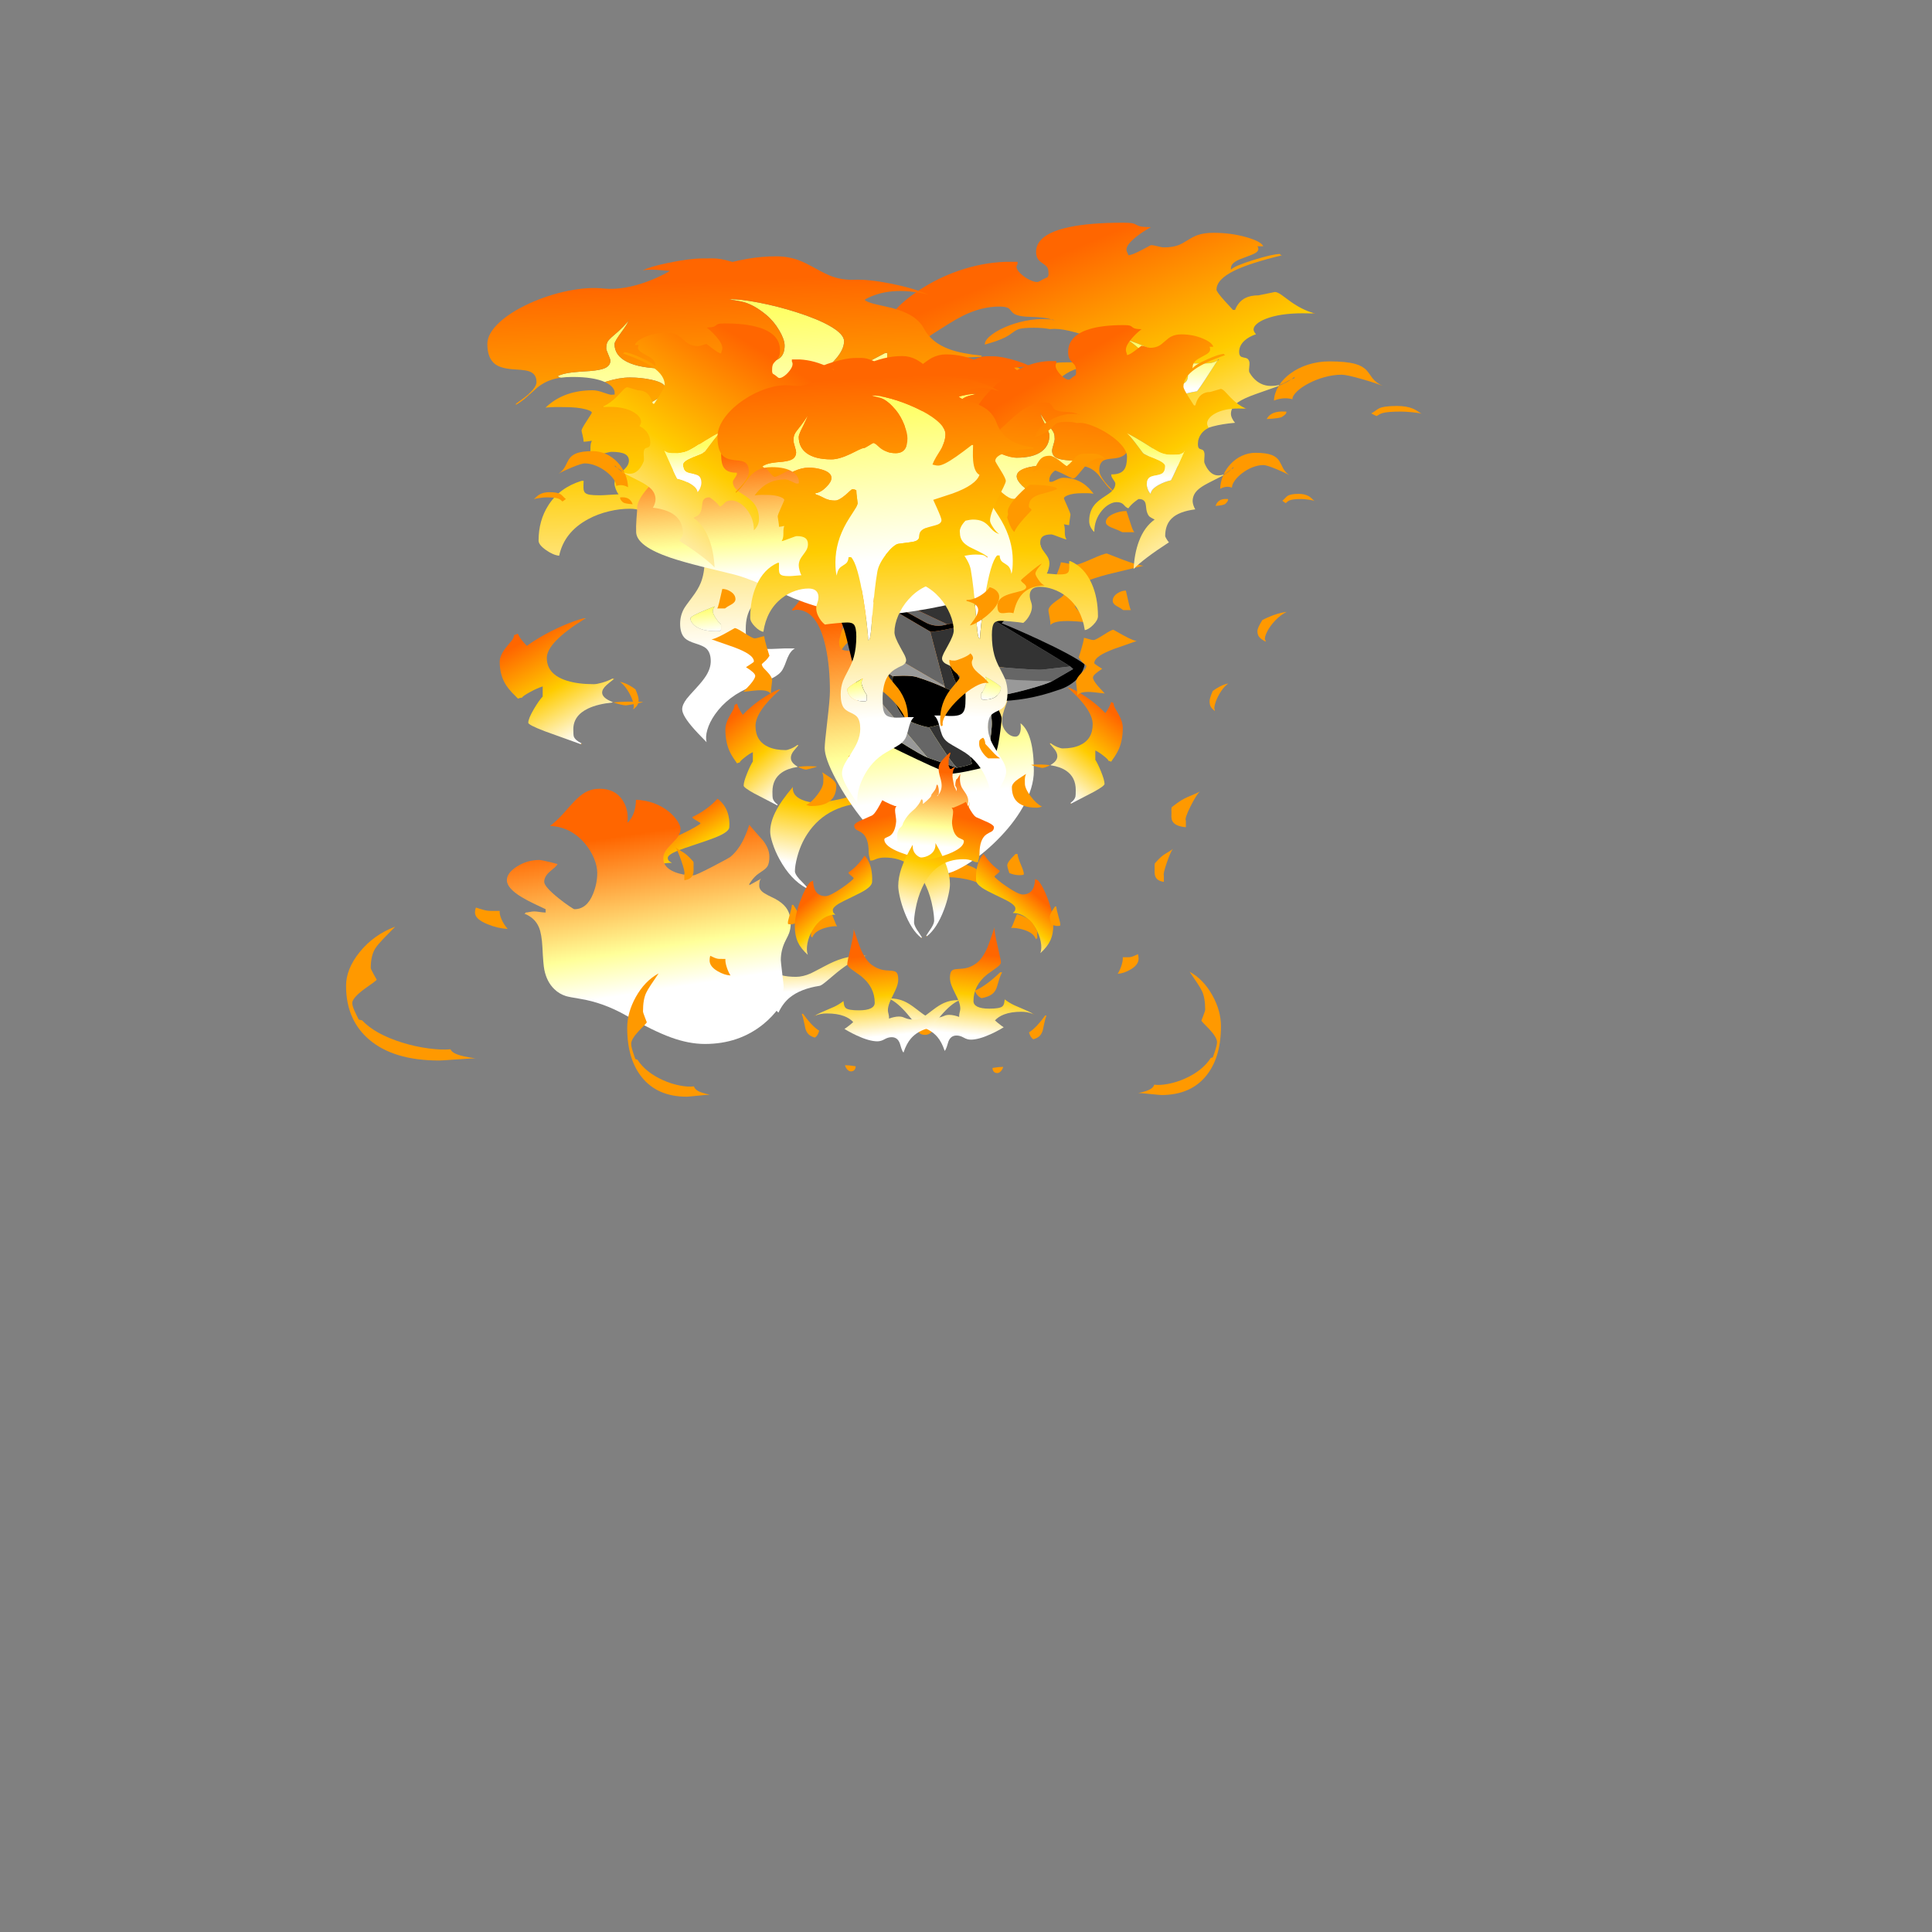 
<svg xmlns="http://www.w3.org/2000/svg" version="1.1" xmlns:xlink="http://www.w3.org/1999/xlink" preserveAspectRatio="none" x="0px" y="0px" width="1000px" height="1000px" viewBox="0 0 1000 1000">
<rect x="0" y="0" width="1000" height="1000" fill="#808080" stroke="none"/>
<defs>
<linearGradient id="Gradient_1" gradientUnits="userSpaceOnUse" x1="-1580.638" y1="140.287" x2="-1155.962" y2="467.212" spreadMethod="pad">
<stop  offset="0%" stop-color="#FF6600"/>

<stop  offset="50.196%" stop-color="#FFCC00"/>

<stop  offset="100%" stop-color="#FFFFFF"/>
</linearGradient>

<linearGradient id="Gradient_2" gradientUnits="userSpaceOnUse" x1="-1395.1" y1="303.5" x2="-1325.6" y2="303.5" spreadMethod="pad">
<stop  offset="0%" stop-color="#FFFF66"/>

<stop  offset="100%" stop-color="#FFFFFF"/>
</linearGradient>

<linearGradient id="Gradient_3" gradientUnits="userSpaceOnUse" x1="-1605.825" y1="293.5" x2="-589.175" y2="306.8" spreadMethod="pad">
<stop  offset="0%" stop-color="#FF6600"/>

<stop  offset="50.196%" stop-color="#FFCC00"/>

<stop  offset="100%" stop-color="#FFFFFF"/>
</linearGradient>

<linearGradient id="Gradient_4" gradientUnits="userSpaceOnUse" x1="-1485.737" y1="272.35" x2="-1143.263" y2="310.15" spreadMethod="pad">
<stop  offset="0%" stop-color="#FFFF66"/>

<stop  offset="100%" stop-color="#FFFFFF"/>
</linearGradient>

<linearGradient id="Gradient_5" gradientUnits="userSpaceOnUse" x1="-1556.338" y1="286.25" x2="-784.162" y2="337.05" spreadMethod="pad">
<stop  offset="0%" stop-color="#FF6600"/>

<stop  offset="50.196%" stop-color="#FFCC00"/>

<stop  offset="100%" stop-color="#FFFFFF"/>
</linearGradient>

<linearGradient id="Gradient_6" gradientUnits="userSpaceOnUse" x1="-870.15" y1="257.65" x2="-819.35" y2="267.75" spreadMethod="pad">
<stop  offset="0%" stop-color="#FFFF66"/>

<stop  offset="100%" stop-color="#FFFFFF"/>
</linearGradient>

<linearGradient id="Gradient_7" gradientUnits="userSpaceOnUse" x1="-786.137" y1="42.1" x2="-654.962" y2="178.5" spreadMethod="pad">
<stop  offset="0%" stop-color="#FF6600"/>

<stop  offset="50.196%" stop-color="#FFCC00"/>

<stop  offset="100%" stop-color="#FFFFFF"/>
</linearGradient>

<linearGradient id="Gradient_8" gradientUnits="userSpaceOnUse" x1="-496.625" y1="354.938" x2="-385.375" y2="473.763" spreadMethod="pad">
<stop  offset="0%" stop-color="#FF6600"/>

<stop  offset="50.196%" stop-color="#FFCC00"/>

<stop  offset="100%" stop-color="#FFFFFF"/>
</linearGradient>

<linearGradient id="Gradient_9" gradientUnits="userSpaceOnUse" x1="-557.7" y1="447.438" x2="-331.1" y2="375.763" spreadMethod="pad">
<stop  offset="0%" stop-color="#FF6600"/>

<stop  offset="50.196%" stop-color="#FFCC00"/>

<stop  offset="100%" stop-color="#FFFFFF"/>
</linearGradient>

<linearGradient id="Gradient_10" gradientUnits="userSpaceOnUse" x1="-387.637" y1="193.712" x2="-312.963" y2="273.488" spreadMethod="pad">
<stop  offset="0%" stop-color="#FF6600"/>

<stop  offset="50.196%" stop-color="#FFCC00"/>

<stop  offset="100%" stop-color="#FFFFFF"/>
</linearGradient>

<linearGradient id="Gradient_11" gradientUnits="userSpaceOnUse" x1="-244.3" y1="302.587" x2="-61.5" y2="325.212" spreadMethod="pad">
<stop  offset="0%" stop-color="#FF6600"/>

<stop  offset="50.196%" stop-color="#FFCC00"/>

<stop  offset="100%" stop-color="#FFFFFF"/>
</linearGradient>

<linearGradient id="Gradient_12" gradientUnits="userSpaceOnUse" x1="94.2" y1="362.975" x2="149" y2="7.325" spreadMethod="pad">
<stop  offset="18.824%" stop-color="#FFFFFF"/>

<stop  offset="38.039%" stop-color="#FFFF99"/>

<stop  offset="90.196%" stop-color="#FF6600"/>
</linearGradient>

<linearGradient id="Gradient_13" gradientUnits="userSpaceOnUse" x1="106.888" y1="335.55" x2="131.912" y2="88.35" spreadMethod="pad">
<stop  offset="18.824%" stop-color="#FFFFFF"/>

<stop  offset="38.039%" stop-color="#FFFF99"/>

<stop  offset="90.196%" stop-color="#FF6600"/>
</linearGradient>

<linearGradient id="Gradient_14" gradientUnits="userSpaceOnUse" x1="99.5" y1="334.788" x2="125.7" y2="143.612" spreadMethod="pad">
<stop  offset="18.824%" stop-color="#FFFFFF"/>

<stop  offset="38.039%" stop-color="#FFFF99"/>

<stop  offset="90.196%" stop-color="#FF6600"/>
</linearGradient>

<linearGradient id="Gradient_15" gradientUnits="userSpaceOnUse" x1="102.288" y1="354.525" x2="129.013" y2="89.375" spreadMethod="pad">
<stop  offset="18.824%" stop-color="#FFFFFF"/>

<stop  offset="38.039%" stop-color="#FFFF99"/>

<stop  offset="90.196%" stop-color="#FF6600"/>
</linearGradient>

<linearGradient id="Gradient_16" gradientUnits="userSpaceOnUse" x1="111.425" y1="337.913" x2="134.675" y2="27.087" spreadMethod="pad">
<stop  offset="18.824%" stop-color="#FFFFFF"/>

<stop  offset="38.039%" stop-color="#FFFF99"/>

<stop  offset="90.196%" stop-color="#FF6600"/>
</linearGradient>

<linearGradient id="Gradient_17" gradientUnits="userSpaceOnUse" x1="109.15" y1="360.113" x2="152.75" y2="40.387" spreadMethod="pad">
<stop  offset="18.824%" stop-color="#FFFFFF"/>

<stop  offset="38.039%" stop-color="#FFFF99"/>

<stop  offset="90.196%" stop-color="#FF6600"/>
</linearGradient>

<linearGradient id="Gradient_18" gradientUnits="userSpaceOnUse" x1="101.775" y1="336.263" x2="155.125" y2="74.338" spreadMethod="pad">
<stop  offset="18.824%" stop-color="#FFFFFF"/>

<stop  offset="38.039%" stop-color="#FFFF99"/>

<stop  offset="90.196%" stop-color="#FF6600"/>
</linearGradient>

<g id="Blaze_Blaze_fire_stream_5_Layer0_0_FILL">
<path fill="#FF9900" stroke="none" d="
M -1340.2 84.95
Q -1344.777 86.755 -1350.05 88.8 -1360.5 93 -1365.3 95.85 -1371.15 99.35 -1373.65 103.5 -1376.2 107.8 -1376.2 114.55 -1376.2 120.5 -1365.35 131.8 -1365.25 131.9 -1357.35 139.75 -1353.4 143.7 -1352.7 145.1 -1358.3 150.7 -1364.9 155.2 -1368.4 157.6 -1373.75 161.2 -1377.55 164.2 -1379.1 168.15 -1380.9 172.75 -1380.9 181.2 -1380.9 183.4 -1381.05 188.9 -1381.05 194.05 -1380.3 197.75 -1378.2 208.4 -1369.15 212.95 -1376.15 195.25 -1351.25 177.1 -1350.95 176.85 -1333.15 165.15 -1324.5 159.5 -1324.5 156.85 -1324.5 154.75 -1328.15 148.95 -1330.35 145.45 -1336.25 136.4 -1348 117.4 -1348 104.25 -1348 96.821 -1340.2 84.95
M -795.75 409.45
Q -801.2 403.8 -806.35 401.8 -810.8 400.05 -818.05 400.05 -824.537 400.05 -841.25 405.7 -852.689 418.145 -856.6 428.05 -857.194 429.535 -858.3 433.55 -857.033 432.101 -855.45 430.65 -847.8 423.6 -834.5 417.6 -822.75 412.3 -811.7 409.85 -800.8 407.45 -798.1 409.45
L -795.75 409.45
M -1274 529.95
Q -1276.182 532.249 -1279.4 534.6 -1283.35 537.55 -1284.6 539 -1289.55 544.45 -1289.55 559.3 -1289.55 570.2 -1283.95 577.55 -1281.5 580.85 -1273.1 587.5 -1274.75 585.85 -1276.35 577.05 -1277.8 569 -1277.8 564 -1277.8 548.7 -1274.65 542.75 -1273.55 540.7 -1271.6 538.95 -1268.45 536.15 -1268.4 536.05 -1270.186 533.739 -1274 529.95
M -1262.15 410.65
Q -1273.118 413.787 -1276.45 421.1 -1277.85 424.15 -1277.95 428 -1278 430.1 -1277.8 432.95 -1273.15 433.95 -1266.55 427.95 -1263.517 425.134 -1262.15 410.65
M -1034.95 233.35
Q -1040 227.05 -1046 227.05 -1056.3 227.05 -1063.35 235.5 -1069.5 242.8 -1069.5 250.55 -1044.75 255.05 -1037.75 256.3 -1027.3 258.25 -1025.15 259.65
L -1025.15 245.85
Q -1029.25 241.75 -1034.95 233.35
M -1235.95 38.5
Q -1243.337 40.366 -1243.6 40.3 -1245.45 39.65 -1249.6 39.65 -1262.05 39.65 -1287.15 58.5 -1296.25 65.35 -1303.6 72.1 -1310.4 78.4 -1310.4 79.6 -1310.4 92.4 -1309 104.05 -1307.25 118.95 -1303.65 126.3 -1303.05 126.3 -1302.45 126.6 -1301.3 127.2 -1301.3 128.65 -1297.45 123.4 -1293.95 113.15 -1288.55 97.6 -1288.05 96.35 -1284.2 87.25 -1278.8 82.8 -1272.05 77.25 -1261.35 77.25 -1258.4 77.25 -1256.8 79.6 -1255.15 81.95 -1252.25 81.95 -1243.7 75.5 -1233.6 68.45 -1213.35 54.3 -1202.9 51.4 -1208.2 46.05 -1227.25 40.8 -1231.348 39.662 -1235.95 38.5
M -1018.7 26.75
Q -1020.9 21.15 -1034.55 21.15 -1046.4 21.15 -1053.75 29.2 -1059.15 35 -1063.2 46.85 -1065.4 53.3 -1069.1 64.5 -1072.55 72.55 -1077.75 72.55 -1081.35 72.55 -1086.05 67.85 -1090.75 63.15 -1093 63.15 -1094.3 63.15 -1112.1 80.05 -1127.323 94.499 -1131.4 100.7 -1124.602 96.225 -1120.85 93.95 -1112.6 89 -1108 89 -1104.5 89 -1094.6 94.25 -1083.4 100.2 -1081.25 105.45 -1080.55 83.35 -1067.1 70.15 -1056.35 59.6 -1036.25 53.8 -1030.432 52.147 -1018 49.75 -1019.88 45.538 -1019.3 39.8 -1018.55 34.9 -1018.3 32.7 -1017.9 28.9 -1018.7 26.75
M -959.5 183.75
Q -957 189.85 -957 192.95 -957 196.2 -968.75 210.6 -980.5 225 -980.5 228.2 -974.1 236.9 -967.7 246.15 -955.249 264.217 -954.95 269.95 -952.845 265.412 -950.5 260.05 -939.45 234.9 -936.8 229.3 -928.75 212.65 -921.8 204.4 -913.2 194.15 -904.45 194.15 -903.1 194.15 -898.85 199.45 -892.95 206.8 -891.5 208.25 -878.45 191.8 -871.85 191.8 -865.45 191.8 -851.65 201.15 -838.266 211.079 -835.55 212.85 -835.853 209.509 -836.85 203.25 -838.5 193 -838.9 187.75 -840.3 168.05 -830.7 163.9 -837.3 163.9 -848.2 162.75 -859.05 161.55 -861.25 161.55 -869.75 161.55 -881.45 170.7 -887.85 175.7 -890 177.05 -894.7 179.95 -898.55 180.05 -900 178.9 -907.35 172.45 -911.895 169.11 -917.35 166.35 -921.544 167.383 -926.55 168.6 -955.6 175.65 -962 175.65 -962 177.65 -959.5 183.75
M -436.5 301.95
Q -439.6 301.95 -444.65 301.85 -446.838 301.876 -448.85 302.15 -461.567 310.745 -467.35 316.9 -469.95 319.65 -474.85 326.15 -479.25 331.95 -482 334.55 -476.3 330.65 -450.85 323.7 -425.05 316.7 -421.2 318.4
L -407.1 318.4
Q -409 306.15 -419.9 303 -423.7 301.95 -428.95 301.85 -431.85 301.8 -436.5 301.95
M -640.7 70.1
Q -634.6 70.2 -630.65 70.2 -619.35 70.2 -601.95 80.4 -584.75 90.5 -578.1 100.75 -578.1 100 -576.9 97.35 -575.75 94.7 -575.75 91.35 -575.75 64.9 -592.25 54.2 -603.35 47 -622.45 47 -629.2 47 -636.8 54.05 -640.6 57.55 -649.55 68.65 -651.165 70.654 -652.65 72.35 -651.162 71.816 -649.9 71.45 -645.55 70.2 -640.7 70.1
M -311.05 116.95
Q -313.572 116.519 -316.35 116 -324.3 114.55 -327.5 114.55 -332.4 114.55 -342 119.25 -346.8 121.6 -351 123.95
L -351 126.3
Q -345.25 126.3 -328.1 130.25 -312.2 133.95 -309 133.35 -308.4 133.65 -307.8 133.2 -306.65 132.3 -306.65 128.65 -306.65 122.727 -311.05 116.95
M -721.3 -0.45
Q -721.072 -0.445 -720.85 -0.45 -703.6 12.05 -699 15.45 -692.7 20.1 -687.95 25.85
L -687.95 4.7
Q -693.2 -1.4 -703.15 -6.45 -713 -11.45 -719.65 -11.45 -726.8 -11.45 -727.95 -11.1 -731.65 -10 -734.95 -4.4 -731.15 -1.2 -721.3 -0.45
M -1483.05 466.25
Q -1483.263 464.672 -1483.4 462.75
L -1484.55 463.35
Q -1483.725 464.815 -1483.05 466.25
M -1330.4 423.95
Q -1331.039 424.154 -1331.7 424.35 -1338.34 433.176 -1345.45 438.85 -1346.826 440.577 -1348 442.35
L -1350.35 442.35
Q -1347.875 440.781 -1345.45 438.85 -1343.838 436.82 -1341.95 434.85 -1338.2 431.2 -1336.7 429.55 -1334.82 427.487 -1333.65 425.05 -1346.883 429.75 -1357.55 437.65 -1369.5 446.5 -1376.1 457.75 -1382.95 469.5 -1382.95 482 -1382.95 501.25 -1377.65 511.65 -1373.45 519.9 -1364.5 524.5 -1361.55 526 -1356.35 528 -1349.75 530.5 -1347.75 531.35 -1337.5 535.85 -1331.55 543.1 -1337.4 535.35 -1345.7 519.6 -1355.05 501.9 -1355.05 496.1 -1355.05 486.75 -1349.75 476.3 -1344.9 466.8 -1336.6 458.25 -1328.65 450.05 -1319.85 445.1 -1310.8 440 -1303.65 440 -1308.787 430.035 -1300.85 418.9 -1316.044 419.316 -1330.4 423.95 Z"/>

<path fill="url(#Gradient_1)" stroke="none" d="
M -1442.45 -25.25
Q -1445.25 -25.55 -1451.1 -25.55 -1465.25 -25.55 -1487.7 -14.7 -1511.3 -3.35 -1533.1 14.85 -1557.65 35.3 -1572.6 58.7 -1589.75 85.6 -1591.5 112.5
L -1591.5 126.3 -1586.8 126.3
Q -1578.25 122.15 -1563.5 131.85 -1557.4 135.8 -1553.4 140.45 -1549.2 145.25 -1549.2 148.6 -1549.2 149.8 -1550.55 151.2 -1551.45 152.1 -1554.4 154.85 -1556.764 157.264 -1559.05 160.35 -1559.696 160.668 -1560.2 160.85 -1562.35 161.6 -1564.8 161.65 -1566.3 161.7 -1570.35 161.55 -1577.35 161.55 -1581.95 159.35 -1584.2 158.25 -1588.95 154.5 -1593.15 151.1 -1597.1 149.65 -1603.1 147.45 -1612.35 147.45 -1649.35 147.45 -1664.15 185.1 -1673.45 208.75 -1673.45 247 -1673.45 254.45 -1672.05 257.9 -1671.25 259.95 -1668.95 261.95 -1666.7 263.95 -1665.75 266.4 -1664.25 270.3 -1664.05 278.45 -1654.35 268.75 -1643 261.1 -1627.35 250.55 -1617.05 250.55 -1614 250.55 -1610.75 251.6 -1607.5 252.6 -1605.3 252.6 -1605.3 256.65 -1615.85 267.5 -1626.45 278.4 -1626.45 278.45 -1626.45 281.4 -1624.1 286.1 -1621.75 290.8 -1621.75 293.75 -1621.75 303.1 -1626.5 310 -1629.2 313.85 -1637 320.6 -1644.5 327.05 -1647.55 331.8 -1652.3 339.35 -1652.3 349.85 -1652.3 370.55 -1642.55 388.5 -1633.924 404.366 -1624.1 406.7
L -1624.1 400.05
Q -1616.6 402.7 -1611.05 398.6 -1607.65 396.05 -1602.2 387.7 -1596.4 378.75 -1592.6 375.4 -1586.05 369.6 -1577.4 369.8
L -1575.05 369.8
Q -1582.85 373.6 -1595.6 396 -1607.95 417.75 -1607.95 425.9 -1607.3 425.9 -1606.6 426.2 -1605.3 426.8 -1605.3 428.25 -1589 391.6 -1573.25 373.95 -1554.85 353.35 -1533.05 353.35 -1528.7 353.35 -1509.5 362.75 -1491.05 372.15 -1490.75 372.15
L -1490.75 374.5
Q -1508.25 378.35 -1515.6 386.1 -1521.3 392.15 -1521.3 401.25 -1521.3 401.65 -1524.8 410.65 -1528.35 419.6 -1528.35 420.05 -1528.35 422.65 -1522.35 427.45 -1513.65 433.75 -1508.35 437.8 -1491.521 450.655 -1484.55 463.35
L -1483.4 462.75
Q -1483.7 458.8 -1483.7 451.75 -1483.7 425.7 -1472 409.5 -1467.15 402.75 -1461.05 399.1 -1455.35 395.65 -1449.95 395.65 -1445.427 395.65 -1439.85 398.45 -1434.689 390.306 -1426.65 385.45 -1416.25 379.2 -1402.95 379.2 -1396.35 379.2 -1393.65 380.8 -1391.9 381.8 -1391.05 384.4 -1390.1 387.3 -1388.9 388.4 -1386.65 390.35 -1380.9 390.95 -1377.95 391.2 -1369.45 390.65 -1362.35 390.15 -1359.75 390.95 -1348.85 394.3 -1341.65 399.3 -1331.55 406.4 -1331.55 415.35 -1331.55 420.778 -1333.65 425.05 -1332.655 424.697 -1331.7 424.35 -1330.832 423.258 -1330 422.1 -1319.55 405.9 -1314.5 398.15 -1305.5 384.35 -1297.6 378.15 -1286.95 369.8 -1273.1 369.8 -1268.85 369.8 -1263.25 371.25 -1258.05 372.65 -1254.3 374.5 -1249.7 345.1 -1233.25 332.1 -1218.85 320.75 -1193.5 320.75 -1192.1 320.75 -1186.55 323.35 -1180.9 326 -1179.4 327.5 -1140.9 281.1 -1118.6 264.35 -1154.3 265.85 -1181.35 273.8 -1214.45 283.45 -1231.1 301.95 -1235.85 294.55 -1237.85 292.8 -1241.5 289.65 -1249.9 287.85 -1252.85 287.2 -1259.2 286.7 -1265.5 286.2 -1268.25 285.55 -1277.8 283.3 -1277.8 273.75 -1277.8 272.55 -1271.85 266.65 -1264.65 259.5 -1256.65 254.95 -1258.15 251.85 -1260.85 249.6 -1262.4 248.3 -1265.45 246.2 -1270.75 242.15 -1270.75 234.1 -1270.75 227.75 -1265.7 220.8 -1260.65 213.7 -1251.7 207.85 -1230.85 194.15 -1202.9 194.15 -1205.4 191.65 -1210.7 189.05 -1218.9 185.05 -1227.55 185.05 -1247.1 185.05 -1260.85 192.35 -1270.55 197.5 -1280 208.4 -1282.55 211.3 -1287.2 216.95 -1291.25 221.75 -1294.3 224.45 -1302.65 231.75 -1313.05 231.75 -1315.8 231.75 -1323.35 227.45 -1330.2 223.6 -1333.9 224.7 -1333.5 241.05 -1344.7 247.45 -1353.75 252.6 -1373.85 252.6 -1385.95 252.6 -1400.3 243 -1413.1 234.4 -1425.25 219.9 -1436.65 206.35 -1443.8 192.1 -1451.1 177.7 -1451.1 168.3 -1451.1 165.843 -1450.6 163.05 -1453.45 155.292 -1453.45 145.1 -1453.45 133.75 -1451.1 128.75 -1449.45 125.2 -1444.2 121.45 -1437.15 116.35 -1433.15 112 -1425.5 103.6 -1418.2 89
L -1420.55 89
Q -1429.4 89.75 -1439.8 97.5 -1450.1 105.15 -1458.2 116.8 -1466.75 129.15 -1470 142.05 -1473.05 154.42 -1470.6 165.1 -1470.099 165.751 -1469.6 166.25
L -1469.6 168.6
Q -1470.157 166.887 -1470.6 165.1 -1474.061 160.462 -1475.65 148.9 -1476.65 136.3 -1476.65 135.7 -1477.85 127.55 -1481.45 123.55 -1483.7 121 -1488.55 119 -1493.4 117.05 -1495 115.3 -1497.8 112.2 -1497.8 105.45 -1497.8 84.9 -1478.2 63.6 -1471.4 56.2 -1460 46.3 -1447.35 35.6 -1441.7 30.55 -1427.35 17.65 -1397.5 11.6 -1371.25 6.3 -1355.05 9.4
L -1355.05 7.05
Q -1355.2 7.05 -1382.65 -2.2 -1411.45 -11.45 -1418.2 -11.45 -1427.65 -11.45 -1439.35 -6.45 -1446.8 -3.25 -1460.5 4.7
L -1460.5 2.35 -1457 2.35
Q -1455.5 1.75 -1455.5 -2.05 -1456.4 -9.9 -1454.2 -15.8 -1449.95 -27.55 -1434.65 -20.55
L -1434.65 -23.2
Q -1437.8 -24.75 -1442.45 -25.25
M -1326.95 293
Q -1322.25 287.85 -1310.7 287.85 -1306.8 287.85 -1301.1 289.4 -1293.6 291.4 -1289.55 294.9 -1300.05 295.35 -1309.9 309.25 -1317.036 319.315 -1320.4 331.15 -1329.118 334.815 -1342.95 339.7 -1375.064 351.056 -1384.35 354.35 -1384.93 355.036 -1385.6 355.7
L -1387.95 355.7
Q -1387.38 355.477 -1384.35 354.35 -1380.021 349.71 -1379.1 345.5 -1378.55 343 -1378.55 331.05 -1378.55 322.65 -1381.85 315.35 -1384.55 309.3 -1391.4 300.55 -1395.6 295.15 -1406.8 281.35 -1417.95 267.2 -1427.6 252.6 -1420.4 258.5 -1408.5 265.7 -1392.95 274.8 -1382.95 280.8 -1380.15 282.5 -1376.4 289.3 -1371.95 298.1 -1369.6 302.75 -1360.35 320.75 -1352.7 320.75 -1341.05 320.75 -1336.25 315.6 -1333.4 312.5 -1331.6 304.3 -1329.8 296.05 -1326.95 293 Z"/>

<path fill="url(#Gradient_2)" stroke="none" d="
M -1310.7 287.85
Q -1322.25 287.85 -1326.95 293 -1329.8 296.05 -1331.6 304.3 -1333.4 312.5 -1336.25 315.6 -1341.05 320.75 -1352.7 320.75 -1360.35 320.75 -1369.6 302.75 -1371.95 298.1 -1376.4 289.3 -1380.15 282.5 -1382.95 280.8 -1392.95 274.8 -1408.5 265.7 -1420.4 258.5 -1427.6 252.6 -1417.95 267.2 -1406.8 281.35 -1395.6 295.15 -1391.4 300.55 -1384.55 309.3 -1381.85 315.35 -1378.55 322.65 -1378.55 331.05 -1378.55 343 -1379.1 345.5 -1380.021 349.71 -1384.35 354.35 -1375.064 351.056 -1342.95 339.7 -1329.118 334.815 -1320.4 331.15 -1317.036 319.315 -1309.9 309.25 -1300.05 295.35 -1289.55 294.9 -1293.6 291.4 -1301.1 289.4 -1306.8 287.85 -1310.7 287.85 Z"/>
</g>

<g id="Blaze_Blaze_fire_stream_3_Layer0_0_FILL">
<path fill="#FF9900" stroke="none" d="
M -766.05 415.35
Q -765.45 414.15 -764 414.15 -765.55 412.6 -770.3 412.1 -773.1 411.8 -779.3 411.8 -816.7 411.8 -846.9 429.45 -849.35 430.85 -865.45 441.55 -873.7 447.05 -877.7 447.05 -878.5 447.05 -881.55 444.1 -886.15 439.7 -888.7 437.65 -900.45 428.25 -912.95 428.25 -914.13 428.25 -915.6 428.35 -914.462 430.864 -914.4 431.05 -913.85 432.6 -913.85 437.65 -913.85 440.6 -919 450.55 -924.85 462 -930.3 465.85 -923.6 471.3 -917.95 470.35 -912.65 468.2 -910.3 468.2 -903.15 468.2 -896.65 471.6 -891.75 474.2 -885.6 479.8 -878.65 486.5 -874.95 489.75 -868.4 495.45 -862.45 498.45 -865.8 490.05 -855.35 474.9 -845.8 461.15 -828.4 446.45 -811.15 431.95 -794.5 423.55 -776.35 414.4 -766.35 416.5 -766.35 415.9 -766.05 415.35
M -1049.55 458.8
L -1051.9 458.8
Q -1051.15 465.25 -1055.65 474.05 -1059.95 482.45 -1067.35 489.9 -1073.918 496.511 -1080.75 500.15 -1078.521 507.198 -1073.45 511.65 -1067.05 517.25 -1058.95 517.25 -1039.65 517.25 -1016.15 495.25 -1006.9 486.55 -1000.4 477.35 -994.937 469.632 -993.75 464.85 -997.792 467.116 -1007.05 472.45 -1020.85 479.65 -1028.7 479.65 -1038 479.65 -1043.65 471.65 -1046.2 468.05 -1049.55 458.8
M 19.15 506.45
Q 15.05 504.75 12.6 505.5 10.25 517.25 10.25 524.3 15.05 523.55 19.4 520.7 24.35 517.4 24.35 513.75 24.35 508.6 19.15 506.45
M -305.5 538.4
Q -309.15 540.55 -322.45 544.35 -330.873 546.777 -337.1 549 -330.288 568.47 -318.2 575.7 -309.95 580.65 -298.45 585.15
L -282 585.15
Q -282 584.55 -281.7 584 -281.1 582.8 -279.65 582.8 -294.3 579.35 -301.7 560.7 -304.35 554 -305.4 546.95 -306.25 540.8 -305.5 538.4
M -52.55 578.1
Q -56.379 572.994 -68.15 570.4 -73.953 577.634 -84.7 585.45 -94.65 592.65 -106.6 599.25
L -106.6 601.6
Q -99.25 599.3 -88.55 597.65 -75.35 595.6 -72.85 595 -65.05 593.2 -60.55 589.8 -55.15 585.7 -52.55 578.1
M -1150.3 496.1
L -1147.95 496.1
Q -1149.109 495.004 -1150.05 494
L -1151.25 495.15
Q -1150.763 495.641 -1150.3 496.1
M -1576.65 191.25
Q -1577.12 191.704 -1577.65 192.2
L -1577.35 192.55
Q -1577.226 192.262 -1576.65 191.25
M -1316.8 62.05
Q -1315.258 61.143 -1313.6 60.15 -1301.75 53.05 -1295.4 46.7
L -1297.75 46.7
Q -1310.25 56.45 -1317.45 60.85
L -1316.8 62.05
M -848.35 126.3
Q -847.763 125.782 -847.2 125.25
L -848.35 123.95 -848.35 126.3
M -672.1 157.95
Q -674.713 172.584 -672.95 191.8 -671.45 190.3 -668.55 181.4 -665.9 173.25 -665.9 172.1 -665.9 170.05 -667.7 165.9 -669.488 161.714 -672.1 157.95
M -672.9 156.85
Q -672.497 157.394 -672.1 157.95 -672.018 157.485 -671.95 157
L -672.9 156.85
M -722 159.2
Q -721.416 158.793 -720.85 158.4
L -722 156.85 -722 159.2
M -583.95 121.6
Q -584.315 121.046 -584.7 120.5
L -586.3 121.6 -583.95 121.6
M -282 379.2
Q -282.562 378.598 -283.15 378
L -284.35 379.2 -282 379.2
M -231.75 0
Q -237.55 0 -242.35 1.1 -236.752 9.863 -235.7 14.5 -235.15 16.9 -235.3 20.65 -235.5 25.35 -235.25 28.2 -228.3 27.75 -217.55 30.3 -206.55 32.95 -197.65 37.3 -198.5 26.2 -207.45 14.25 -218.1 0 -231.75 0
M -140.7 445.2
L -141.55 444.7 -141.55 447.05
Q -141.148 446.149 -140.7 445.2
M -141.55 238.8
Q -140.27 238.924 -139.15 239.05
L -139.2 238.8 -141.55 238.8
M -303.15 257.3
Q -302.025 257.595 -300.95 257.85
L -300.8 257.3 -303.15 257.3
M -104.5 185.6
Q -106.095 187.643 -107.6 189.75
L -107 190.05
Q -105.886 187.787 -104.5 185.6
M 40.6 -83
Q 49.05 -68.2 52.75 -52.95 56.3 -38.45 54.6 -27.9 63.7 -26.1 69.1 -13.15 71.8 -6.65 73.4 0
L 73.4 1.75
Q 73.53 -3.588 75.75 -20.45 78.1 -38.3 78.1 -40.8 78.1 -93.35 33.45 -121.3 14.475 -133.162 -10.65 -139.6 -40.252 -147.15 -78.4 -147.15 -113.5 -147.15 -148.55 -131.85 -185.2 -115.85 -202.35 -91.05 -183.55 -101.15 -176.5 -104.8 -165.2 -110.7 -157.95 -113.35 -142.75 -118.95 -116 -118.95 -113.35 -118.95 -102.35 -115.55 -91.75 -112.2 -91.35 -112.2 -90.1 -112.2 -84.4 -116.55 -72.05 -126 -71.85 -126.15 -52.8 -140.1 -42.3 -140.1 -34.95 -140.1 -18.5 -135.6 -12.016 -133.84 -7.7 -132.7 -6.778 -130.615 -6.05 -128.85 22.852 -114.081 40.6 -83 Z"/>

<path fill="url(#Gradient_3)" stroke="none" d="
M -1151.3 495.1
Q -1151.249 495.125 -1151.25 495.15
L -1150.05 494 -1151.3 495.1
M -1577.35 192.55
L -1577.65 192.2
Q -1577.65 192.225 -1577.7 192.25
L -1577.35 192.55 Z"/>

<path fill="#FFFF99" stroke="none" d="
M -1294.25 187.1
Q -1294.315 187.949 -1294.45 188.8
L -1293.05 189.15
Q -1294.25 188.55 -1294.25 187.1 Z"/>

<path fill="url(#Gradient_4)" stroke="none" d="
M -1353.85 95.75
Q -1355.05 95.15 -1355.05 93.7 -1360.85 99.55 -1363.35 110.9 -1364.75 117.45 -1366.2 130.95 -1367.9 142.4 -1371.75 147.55 -1376.9 154.5 -1387.95 154.5 -1390.85 154.5 -1400.7 152.15 -1410.55 149.8 -1413.5 149.8 -1421.8 149.8 -1426.75 151.1 -1431 152.25 -1436.35 155.45 -1439.65 157.45 -1449.1 163.45 -1458.959 169.318 -1471 175.15 -1464.296 173.698 -1448.6 167.45 -1428.05 159.2 -1422.9 159.2 -1399 159.2 -1385.75 173.2 -1371.5 188.25 -1371.5 217.65 -1371.5 231.1 -1384.25 252.25 -1387.45 257.55 -1393.05 266.25 -1397.05 272.75 -1397.05 274.95 -1397.05 277.2 -1402.9 284.4 -1408.8 291.6 -1408.8 292.55 -1408.8 294.4 -1405.15 297.6 -1397.6 304.25 -1397.2 304.65 -1385.6 316.3 -1385.6 332.2 -1385.6 343.4 -1394.75 348.65 -1403.1 353.35 -1419.4 353.35 -1431.95 353.35 -1450.65 347.45 -1470.25 341.25 -1483.7 332.5 -1503.95 319.25 -1510.25 307.4 -1512.15 303.85 -1513.75 298.3 -1515.4 292.55 -1516.6 290.2 -1517.35 301.85 -1509.65 323.7 -1501.85 345.75 -1489.2 367.25 -1475.3 391 -1460.55 405.05 -1443.6 421.2 -1428.8 421.2 -1412 421.2 -1392.7 412.25 -1382.25 407.1 -1376.9 404.6 -1367.45 400.2 -1359.75 398 -1359.75 398.55 -1358.55 401.7 -1357.4 404.85 -1357.4 408.3 -1357.4 417.6 -1377.9 440.55 -1388.6 452.55 -1404.1 468.2
L -1404.1 470.55
Q -1395.4 470.35 -1389.15 470.25 -1377.4 470.05 -1368.75 470.65 -1342.4 472.55 -1336.25 482 -1312.85 475.35 -1293.8 433.75 -1292.7 431.35 -1281.05 403.25 -1280.214 401.238 -1279.45 399.4 -1269.358 403.004 -1262.05 405.6 -1237.9 414.15 -1233.45 414.15 -1227.15 414.15 -1223.6 407.95 -1222.1 405.35 -1218.5 394.35 -1215.45 384.9 -1211.8 380.7 -1206.4 374.5 -1197 374.5 -1191.55 374.5 -1188.5 371.75 -1185.75 369.35 -1184.25 364.1 -1183.25 360.6 -1182 352.2 -1180.45 341.95 -1179.4 336.9 -1178.65 333.05 -1172.05 327.1 -1165.75 321.4 -1156.05 315.5 -1133.75 301.95 -1116.25 299.6 -1079.95 294.6 -1018.2 290.8 -989.7 289 -981.8 288.35 -966.2 287.05 -962 285.5
L -959.65 283.15
Q -967.35 283.3 -993.5 281.05 -1023.35 278.55 -1052.4 274.8 -1134.3 264.35 -1149.15 252.6
L -1149.15 248.2
Q -1140.75 247.7 -1136.25 244.75 -1133.8 243.1 -1130.2 238.3 -1126.75 233.7 -1123.15 231.5 -1117.4 228.15 -1107.1 227.05 -1116.25 224.7 -1137.65 224.7 -1183.35 224.7 -1227.7 244.55 -1233.6 247.15 -1255.3 258.15 -1267.55 264.35 -1271.9 264.35 -1274.1 264.35 -1284.4 263.2 -1294.7 262 -1301.3 262 -1301.3 261.25 -1302.45 259.8 -1303.65 258.35 -1303.65 254.95 -1303.65 254.05 -1299.6 250.55 -1290.75 242.8 -1290.7 242.75 -1277.8 230.85 -1277.8 223.5 -1277.8 213.9 -1282.65 205.95 -1284.05 203.65 -1287.2 198.8 -1290.05 194.1 -1291.9 189.45
L -1293.05 189.15 -1294.45 188.8
Q -1296.103 198.349 -1307.95 207.9 -1320.1 217.65 -1329.2 217.65 -1341.5 217.65 -1348 201.3 -1352.7 189.5 -1352.7 176.8 -1352.7 164.8 -1344.4 150.3 -1343.779 149.217 -1343.2 148.2 -1353.85 135.417 -1353.85 111 -1353.85 104.203 -1352.4 98.35 -1352.7 97.2 -1352.7 96.05
L -1353.85 95.75 Z"/>

<path fill="url(#Gradient_5)" stroke="none" d="
M -647 273.9
Q -630.75 267.7 -614.7 265.15 -599.45 262.75 -588.65 264.35 -589.05 264.25 -597.35 259.75 -607.75 254.15 -615.9 250.2 -644.25 236.45 -657.7 236.45 -667.15 236.45 -679.55 241.55 -684.55 243.6 -702.75 252.75 -718.15 260.45 -728.65 263.95 -744 269.05 -758.45 269.05 -777 269.05 -785.6 263.6 -790.5 260.5 -795.55 251.6 -800.45 243 -806.55 239.55 -816.35 234.1 -836.85 234.1 -853.75 234.1 -868.25 238.45 -874 240.2 -893 248.05 -908.95 254.65 -922.65 257.65 -942.65 262 -968.75 262 -989.4 262 -995.85 257.7 -1000.5 254.6 -1000.5 245.85 -1000.5 241.05 -999.05 228.05 -997.45 214.2 -995.8 205.9 -1002.95 198.75 -1014.85 194.1 -1029.9 188.25 -1042.5 191.8 -1058.2 196.4 -1067.6 192.85 -1077.75 189 -1077.75 176.5 -1077.75 165.25 -1072.6 153.35 -1066.9 140.05 -1055.85 129 -1028.8 101.8 -979.35 96.05 -980.7 89.1 -991.25 81 -1002.15 72.55 -1011.05 72.55 -1052.85 72.55 -1084.85 83.65 -1122 96.5 -1136.2 121.6
L -1136.2 123.95
Q -1123.8 123.65 -1120.55 123.8 -1114.3 124 -1111.4 125.5 -1108.25 127.15 -1107.05 131.15 -1105.95 134.85 -1105.95 142.75 -1105.95 145.8 -1106.95 153.75 -1108 161.7 -1108 163.9 -1111.7 162.15 -1118.85 160.65 -1125.9 159.2 -1130.35 159.2 -1137.5 159.2 -1144.15 161.75 -1148.25 163.35 -1155.05 167.45 -1162.1 171.6 -1165.65 173.1 -1171.95 175.65 -1178.5 175.65 -1187.95 175.65 -1192.4 171.05 -1197 166.25 -1197 155.65 -1197 153.75 -1191.25 142.15 -1185.55 130.55 -1185.55 128.65 -1191.05 131.6 -1200.1 131.75 -1202.65 131.8 -1207.8 131.8 -1212.4 131.9 -1215.75 132.4 -1217.998 132.749 -1220.15 133.35 -1218.15 126.683 -1218.15 123.95 -1223.1 123.95 -1231.55 122.8 -1240 121.6 -1241.65 121.6 -1245.05 121.6 -1261.65 127.5 -1278.2 133.35 -1278.95 133.35 -1282.5 133.35 -1286.05 126.4 -1290.7 117.25 -1290.7 101.6 -1290.85 95.6 -1290.8 92.3 -1290.75 86.45 -1289.8 81.95 -1289.642 81.184 -1289.45 80.4 -1292.099 81.915 -1294.45 83.4 -1325.95 103.3 -1325.95 134.5 -1325.95 139.4 -1321.25 146.45 -1316.55 153.5 -1316.55 155.65 -1316.55 159.35 -1317.7 159.65 -1318.3 159.8 -1318.9 159.2 -1323.1 159.85 -1328.35 158.25 -1334.75 156.35 -1339.9 151.6 -1341.641 150.015 -1343.2 148.2 -1343.779 149.217 -1344.4 150.3 -1352.7 164.8 -1352.7 176.8 -1352.7 189.5 -1348 201.3 -1341.5 217.65 -1329.2 217.65 -1320.1 217.65 -1307.95 207.9 -1296.103 198.349 -1294.45 188.8 -1294.315 187.949 -1294.25 187.1 -1294.25 188.55 -1293.05 189.15
L -1291.9 189.45
Q -1290.05 194.1 -1287.2 198.8 -1284.05 203.65 -1282.65 205.95 -1277.8 213.9 -1277.8 223.5 -1277.8 230.85 -1290.7 242.75 -1290.75 242.8 -1299.6 250.55 -1303.65 254.05 -1303.65 254.95 -1303.65 258.35 -1302.45 259.8 -1301.3 261.25 -1301.3 262 -1294.7 262 -1284.4 263.2 -1274.1 264.35 -1271.9 264.35 -1267.55 264.35 -1255.3 258.15 -1233.6 247.15 -1227.7 244.55 -1183.35 224.7 -1137.65 224.7 -1116.25 224.7 -1107.1 227.05 -1117.4 228.15 -1123.15 231.5 -1126.75 233.7 -1130.2 238.3 -1133.8 243.1 -1136.25 244.75 -1140.75 247.7 -1149.15 248.2
L -1149.15 252.6
Q -1134.3 264.35 -1052.4 274.8 -1023.35 278.55 -993.5 281.05 -967.35 283.3 -959.65 283.15
L -962 285.5
Q -966.2 287.05 -981.8 288.35 -989.7 289 -1018.2 290.8 -1079.95 294.6 -1116.25 299.6 -1133.75 301.95 -1156.05 315.5 -1165.75 321.4 -1172.05 327.1 -1178.65 333.05 -1179.4 336.9 -1180.45 341.95 -1182 352.2 -1183.25 360.6 -1184.25 364.1 -1185.75 369.35 -1188.5 371.75 -1191.55 374.5 -1197 374.5 -1206.4 374.5 -1211.8 380.7 -1215.45 384.9 -1218.5 394.35 -1222.1 405.35 -1223.6 407.95 -1227.15 414.15 -1233.45 414.15 -1237.9 414.15 -1262.05 405.6 -1269.358 403.004 -1279.45 399.4 -1280.214 401.238 -1281.05 403.25 -1292.7 431.35 -1293.8 433.75 -1312.85 475.35 -1336.25 482 -1342.4 472.55 -1368.75 470.65 -1377.4 470.05 -1389.15 470.25 -1395.4 470.35 -1404.1 470.55
L -1404.1 468.2
Q -1388.6 452.55 -1377.9 440.55 -1357.4 417.6 -1357.4 408.3 -1357.4 404.85 -1358.55 401.7 -1359.75 398.55 -1359.75 398 -1367.45 400.2 -1376.9 404.6 -1382.25 407.1 -1392.7 412.25 -1412 421.2 -1428.8 421.2 -1443.6 421.2 -1460.55 405.05 -1475.3 391 -1489.2 367.25 -1501.85 345.75 -1509.65 323.7 -1517.35 301.85 -1516.6 290.2 -1515.4 292.55 -1513.75 298.3 -1512.15 303.85 -1510.25 307.4 -1503.95 319.25 -1483.7 332.5 -1470.25 341.25 -1450.65 347.45 -1431.95 353.35 -1419.4 353.35 -1403.1 353.35 -1394.75 348.65 -1385.6 343.4 -1385.6 332.2 -1385.6 316.3 -1397.2 304.65 -1397.6 304.25 -1405.15 297.6 -1408.8 294.4 -1408.8 292.55 -1408.8 291.6 -1402.9 284.4 -1397.05 277.2 -1397.05 274.95 -1397.05 272.75 -1393.05 266.25 -1387.45 257.55 -1384.25 252.25 -1371.5 231.1 -1371.5 217.65 -1371.5 188.25 -1385.75 173.2 -1399 159.2 -1422.9 159.2 -1428.05 159.2 -1448.6 167.45 -1464.296 173.698 -1471 175.15 -1471.47 175.418 -1471.95 175.65
L -1474.15 175.65
Q -1472.962 175.622 -1471 175.15 -1458.959 169.318 -1449.1 163.45 -1439.65 157.45 -1436.35 155.45 -1431 152.25 -1426.75 151.1 -1421.8 149.8 -1413.5 149.8 -1410.55 149.8 -1400.7 152.15 -1390.85 154.5 -1387.95 154.5 -1376.9 154.5 -1371.75 147.55 -1367.9 142.4 -1366.2 130.95 -1364.75 117.45 -1363.35 110.9 -1360.85 99.55 -1355.05 93.7 -1355.05 95.15 -1353.85 95.75
L -1352.7 96.05
Q -1352.7 97.2 -1352.4 98.35 -1350.889 92.145 -1347.75 87 -1342.8 78.9 -1332.65 71.8 -1330.755 70.447 -1316.8 62.05
L -1317.45 60.85
Q -1332.75 70.2 -1343.3 70.2 -1360.65 70.2 -1365.8 61.45 -1367.75 58.15 -1368.7 52.45 -1369.5 45.65 -1370.1 42.15 -1372.2 29 -1380.85 22.85 -1393.25 14.1 -1422.9 14.1 -1444.9 14.1 -1468.35 27.95 -1489.95 40.75 -1507.9 62.15 -1525.5 83.15 -1534 105.65 -1542.9 129.3 -1538.95 147.45 -1535.25 170.05 -1554.6 198 -1560.95 207.1 -1568.75 215.3 -1574.85 221.75 -1576.25 222.35 -1576.25 220.15 -1577.4 212.8 -1578.6 205.45 -1578.6 202.35 -1578.6 195.6 -1577.35 192.55
L -1577.7 192.25
Q -1584.543 199.175 -1592.4 219.5 -1602.1 244.6 -1602.1 259.65 -1602.1 264.2 -1602.25 270.75 -1602.2 275.8 -1600.95 280.05 -1599.56 284.903 -1594.8 293.9 -1598.794 302.825 -1601.35 311 -1606.5 327.35 -1606.5 343.95 -1606.5 357.35 -1598.45 369.3 -1593.75 376.3 -1581 388.8 -1568.55 400.9 -1564 408.1 -1556.55 419.8 -1557.45 432.95 -1558.6 449 -1549.5 474.2 -1540.388 499.505 -1526.5 517.5 -1527.943 513.58 -1529.4 509.4 -1533.95 496.1 -1533.95 485.55 -1533.95 469.45 -1525.25 456 -1520.8 449.15 -1515.45 444.7 -1510.7 447.05 -1506.5 456.45 -1504.05 462.05 -1498.25 476 -1492.1 488.65 -1483.4 496.85 -1472 507.55 -1454.65 512.55 -1425.6 520.95 -1411.7 541.7 -1402.8 555 -1398.5 578.1
L -1396.15 578.1
Q -1394.25 548.6 -1387.35 530.35 -1379.7 510.2 -1367.95 510.2 -1366.2 510.2 -1347.05 519.6 -1327.9 529 -1322.45 529 -1319.1 529 -1307.55 524.6 -1292.15 518.45 -1283.2 514.9 -1247.25 500.8 -1232.25 500.8 -1227.2 500.8 -1216.55 506.4 -1205.55 512.15 -1201.7 517.25 -1203.95 511.15 -1209.8 506.05 -1213.25 503.1 -1220.8 497.8 -1227.4 492.75 -1230.45 487.55 -1234.6 480.6 -1234.6 470.55 -1234.6 465.772 -1232.05 456.95 -1224.802 451.578 -1218.15 449 -1213 447 -1208.45 446.8 -1204.65 447.05 -1204.05 447.05 -1192.7 447.05 -1184.6 452.05 -1178.05 456.05 -1172.1 464.45 -1171.4 465.45 -1162.15 480.4 -1156.525 489.592 -1151.3 495.1
L -1150.05 494
Q -1152.874 490.965 -1153.7 488.75 -1155 485.1 -1155 474.95 -1155 464.55 -1151.15 452.6 -1147.4 440.75 -1140.9 430.55 -1134.1 419.9 -1126 413.8 -1117.15 407.1 -1108.3 407.1 -1106 407.1 -1103.95 409.9 -1099.75 415.65 -1096.55 418.85
L -1091.85 418.85
Q -1091.95 400.35 -1080.85 383.2 -1070.8 367.6 -1052.85 355.1 -1036.05 343.45 -1015.9 336.75 -996.05 330.15 -978.15 330.15 -967.75 330.15 -944.05 340.6 -930.5 346.55 -927.4 347.75 -919.05 351 -915 351 -907.7 351 -902.9 344.45 -897.55 335.25 -893.2 330 -885.4 320.55 -872.25 315.55 -854.9 309 -826.3 309 -809.8 309 -802.45 310.15 -793.3 311.6 -789.2 315.75 -785.05 320.05 -784.25 329.1 -783.5 337 -785.15 353.35
L -785.15 365.1
Q -780.05 360 -765.4 356.65 -748.3 353.35 -740.8 351 -730.75 347.85 -723.3 339.7 -720.15 336.25 -705.55 316.05 -686.1 288.9 -647 273.9
M -867.7 271.85
Q -870.316 272.462 -873.35 273.7 -870.139 269.169 -866.15 263.85 -852.6 245.85 -848.35 245.85 -840.5 245.85 -833.15 250.6 -821.3 258.25 -821.3 274.95 -821.3 278.75 -821.65 279.2 -821.95 279.65 -823.95 280.8
L -835.4 280.8
Q -841.6 277 -850.9 274 -859 271.4 -862.45 271.4 -865.75 271.4 -867.7 271.85 Z"/>

<path fill="url(#Gradient_6)" stroke="none" d="
M -873.35 273.7
Q -870.316 272.462 -867.7 271.85 -865.75 271.4 -862.45 271.4 -859 271.4 -850.9 274 -841.6 277 -835.4 280.8
L -823.95 280.8
Q -821.95 279.65 -821.65 279.2 -821.3 278.75 -821.3 274.95 -821.3 258.25 -833.15 250.6 -840.5 245.85 -848.35 245.85 -852.6 245.85 -866.15 263.85 -870.139 269.169 -873.35 273.7 Z"/>

<path fill="url(#Gradient_7)" stroke="none" d="
M -611.8 79.5
Q -624.95 60.8 -629.5 60.8 -638.25 60.8 -658.35 67.25 -676.05 72.95 -684.4 77.25
L -705.55 77.25
Q -702.25 71.25 -693.7 62.75 -685.15 54.15 -682.05 53.75 -682.05 53.25 -681.8 52.4 -681.3 50.7 -680 49.05 -683.95 46.9 -692.7 42.2 -700.75 38.1 -708.4 35.4 -729.2 28.2 -757.25 28.2 -771.4 28.2 -789.5 36.45 -800.7 41.5 -802.1 42.1 -808.7 44.65 -813.35 44.65 -813.35 45.65 -814.5 46.75 -815.7 47.85 -815.7 49.05 -807.75 50.7 -797.15 55.85 -793.583 57.684 -790.5 59.25 -799.144 65.47 -809.1 74.75 -821.7 86.5 -832.3 99.7 -843 113.1 -848.35 123.95
L -847.2 125.25
Q -797.765 81.95 -765.2 81.95 -730.55 81.95 -717.35 105.2 -710.25 117.7 -710.25 135.7 -710.25 138.8 -713.25 144.7 -716.8 151.6 -722 156.85
L -720.85 158.4
Q -712.456 152.573 -708.1 149.95 -700 145.1 -692.65 145.1 -681.55 145.1 -672.9 156.85
L -671.95 157
Q -668.709 139.923 -659.4 129.2 -644.65 112.2 -615.7 112.2 -603.35 112.2 -600.45 112.8 -592.7 114.45 -586.3 121.6
L -584.7 120.5
Q -610.518 81.275 -611.8 79.5 Z"/>

<path fill="url(#Gradient_8)" stroke="none" d="
M -283.15 378
Q -283.175 377.975 -283.2 377.95
L -284.35 379.2 -283.15 378 Z"/>

<path fill="url(#Gradient_9)" stroke="none" d="
M -302.15 370.05
Q -290.2 376.45 -284.35 379.2
L -283.2 377.95
Q -300.83 360.209 -343.15 347.6 -360 342.55 -377 339.6 -392.3 336.9 -401.25 336.9 -420.25 336.9 -441.8 342.65 -465.1 348.9 -494.95 362.75 -477.2 361.8 -468.25 373 -462.05 380.75 -462.05 389.8 -462.05 394.35 -465.15 404.4 -468.65 415.7 -473.8 426 -487.8 454.1 -503.15 454.1 -505.55 454.1 -507.15 451.2 -510.15 445.7 -511.05 444.65 -519.05 434.7 -544 432.95 -548 432.75 -556.7 433.8 -565.9 434.95 -569.7 434.9 -575.766 434.815 -579.25 432.3
L -579.25 435.3
Q -583.35 443.75 -588.3 451.6 -590.559 455.181 -592.5 457.7 -569.764 466.867 -562.05 472.15 -558.95 474.3 -557.55 476.3 -557.5 476.35 -555.75 479.65 -546.05 496.95 -545.2 498.25 -539.05 507.85 -534.9 507.85 -528.55 507.85 -525.15 503.8 -521.65 498.15 -519 494.95 -508.35 482 -473.8 482 -470.1 482 -463.5 480.85
L -457.65 479.65 -455.3 479.65
Q -454.9 476.55 -455.85 474.05 -456.2 473.15 -458.2 469.6 -462.05 462.9 -462.05 452.95 -462.05 402.65 -396.6 379.3 -374.8 371.5 -348.05 367.7 -330.05 365.1 -318.4 365.1 -312.4 365.1 -302.15 370.05 Z"/>

<path fill="url(#Gradient_10)" stroke="none" d="
M -244.65 175.35
Q -258.95 162.85 -273.55 157.6 -288.65 152.15 -310.2 152.15 -333.75 152.15 -366.9 161.8 -398.2 170.9 -410.65 180.05 -410.65 181.25 -411.8 182.4 -413 183.6 -413 184.75 -378.05 185.85 -378.05 207.05 -378.05 214.85 -396.9 236.5 -404.2 244.85 -410.75 251.05 -417.3 257.3 -418.85 257.3 -420 257.3 -424.8 252.6 -429.55 247.9 -431.8 247.9 -432 247.9 -437 253.4 -443.85 260.25 -452.5 266.25 -460.838 272.09 -470.25 276.75 -457.559 286.338 -435 289.25 -426.8 290.3 -418.25 290.35 -411.15 290.2 -410.95 290.2 -402.55 290.2 -393.05 279.25 -386.85 272 -376.65 255.1 -365.45 236.55 -361.2 230.95 -352.8 220 -346.3 220 -342.4 220 -339.85 221.45 -338.5 222.25 -336.05 224.7 -336.05 212.2 -325.8 201 -316.6 191.05 -301.05 183.85 -286.5 177.1 -270.95 174.75 -255.3 172.4 -244.65 175.35 Z"/>

<path fill="url(#Gradient_11)" stroke="none" d="
M -107 190.05
L -107.6 189.75
Q -112 195.95 -117.5 206.3 -124.05 218.65 -126.55 222.7 -132.25 231.85 -139.2 238.8
L -139.15 239.05
Q -132.463 239.723 -130.5 240.15 -125.75 241.1 -123.35 243.4 -118.35 248.1 -118.35 266.7 -118.35 280.7 -122.85 287.85 -127.25 294.9 -135.7 294.9 -171.2 294.9 -196.25 270.4 -207.35 258.1 -211.65 253.5 -218.8 245.85 -223.5 245.85 -228.7 245.85 -259.6 251.6 -290.55 257.3 -300.8 257.3
L -300.95 257.85
Q -265.223 267.278 -257.85 269.8 -231.8 278.65 -221.15 290.2 -213 299.15 -210.3 309.15 -209.3 312.85 -208.5 323.9 -207.95 330.95 -204.85 333.5 -200.65 336.9 -188.55 336.9 -180.7 336.9 -170.9 334 -164.9 332.25 -153.2 327.65 -141.4 323 -135.65 321.3 -125.95 318.4 -118.35 318.4 -115.55 318.4 -110.55 319.45 -105.55 320.45 -101.9 320.45
L -99.55 320.45
Q -101.5 324.35 -102.8 328.85 -104.25 333.95 -104.25 338.1 -104.25 341.85 -103.15 344.75 -102.75 345.8 -100.7 349.65 -97.2 356.35 -97.2 366.3 -97.2 374.15 -104.35 383.05 -106.1 385.25 -119.95 399.45 -130.45 410.2 -135.25 418.85 -142.05 431.1 -141.55 444.7
L -140.7 445.2
Q -133.25 431.173 -106.45 413.15 -92.55 404.2 -87.45 400.8 -78.95 395.2 -78.4 393.3 -72.2 371.55 -54 359.35 -42.4 351.55 -22.3 346.3 -25.15 344.15 -31.75 342.5 -35.45 341.55 -43.3 339.7 -57.25 335.65 -57.25 325.15 -57.25 318.85 -52.55 312.4 -47.85 305.95 -47.85 299.6 -47.85 285.05 -61.65 261.85 -66.05 254.45 -71.3 247.15 -75.05 241.95 -76.05 240.85 -78 243.75 -86.95 252.3 -89.414 254.636 -91.65 256.5 -100.26 250.347 -105.15 240.3 -111.3 227.75 -111.3 209.4 -111.3 198.838 -107 190.05 Z"/>
</g>

<g id="Duplicate_Items_Folder_Symbol_17_2_Layer0_0_FILL">
<path fill="url(#Gradient_12)" stroke="none" d="
M 75.85 99.15
L 75.85 99.1 74.3 98.9 75.85 99.15 Z"/>

<path fill="url(#Gradient_13)" stroke="none" d="
M 183.65 21.45
Q 186.15 26.05 186.15 31.3 186.15 45.45 179.25 54.45 173.7 61.65 162.85 66.4 159.15 68.05 143.55 73.05 132.4 76.65 127.9 80.35
L 123.15 80.35
Q 122.6 76.85 122.6 70.35
L 121.9 70.2
Q 121.307 73.548 120.05 77.25 116.8 86.75 110.2 96.25 103.7 105.55 96.45 111.4 88.75 117.55 82.9 117.55 77.2 117.55 75.5 115.3 74.3 113.7 74.3 108.8 74.3 107.7 75.45 101.45 75.671 100.258 75.85 99.15
L 74.3 98.9
Q 71.15 109.85 60.45 118.65 58.9 119.95 50.05 126.55 42.95 131.85 38.2 136.25 28.8 144.95 20.55 161.1 12.65 176.5 12.65 184.55 12.65 188 17.3 198.4 21.95 208.8 21.95 214.15 21.95 220 17.25 224.7 12.55 229.4 6.75 229.4 3.6 229.4 1.95 226.45 0.05 222.95 1 216.45 -14.05 226.45 -14.05 262.45 -14.05 278.65 -1.65 297.35 9.3 313.8 27.8 329.45 44.7 343.8 62.45 353 80.05 362.1 90.55 362.1 110.75 362.1 135.4 346.7 156.7 333.4 177.95 310.9 196.95 290.8 209.7 270.3 222.2 250.2 222.2 240.35 222.2 235.65 219.25 214.35 216.3 193.05 216.3 185.7 216.3 161.8 221.05 143.2 230.2 107.05 254.15 107.05 256.05 107.05 258.25 107.9
L 259.15 106.85
Q 256.933 105.031 254.8 102.85 250.3 97.85 248.05 95.75 240.55 88.55 227.95 88.55 216.4 88.55 208.3 98.95 201.25 108 201.25 117.4 201.25 122.55 203.6 129.4 205.95 136.2 205.95 138.55 205.95 143.75 202.4 145.5 200.1 146.6 194.75 146.6 185.95 146.6 179.15 138.6 172.05 130.25 172.05 118.7 172.05 107.5 176.95 96.95 180.15 90.15 187.8 79.55 195.95 68.3 198.65 63.1 203.55 53.6 203.55 44.1 203.55 35.2 196.05 27.95 193.8 25.8 187.6 20.75 180.9 15.35 176.8 11.6 182.65 19.7 183.65 21.45 Z"/>
</g>

<g id="Symbol_151_1_Layer1_0_FILL">
<path fill="#000000" stroke="none" d="
M 172.1 28.3
Q 174.4 17.75 177.05 5.7 177.25 4.45 164.05 1.1 150.9 -2.25 149.1 -1.45 142.05 3.45 134.2 8.8 118.35 19.55 110.55 23.15 108.55 22.95 106.55 22.85 105.45 22.85 73.2 50.8 40.5 79.15 40.25 81.9 40 84.6 43.6 87.3 45.35 88.65 47.2 89.45 38.05 96.4 22.65 109.6 0.8 128.45 -6 137.4 -6.6 138.15 -3.65 141.8 -0.9 145.2 0.5 146.05 9.3 151.4 19.45 151.4 44.7 153.05 68.75 146.35 68.7 147 67.8 152.45 67 158 67.1 160 67.15 161 70.95 169.9 75.1 179.55 77.55 183.3 78.7 185.1 83.75 188.85 89.15 192.9 91.6 193.35 94.35 193.7 105.15 192.85 116.55 191.9 118.1 190.8 127.35 184.05 149 164.8 168.85 147.15 170 145.55 170.8 144.35 172.05 141.25 173.2 138.4 173.25 137.8 173.45 133 171.45 118.9 169.5 104.9 168.05 100.45 166.55 95.8 161.5 95.65 161.6 95.2 164.1 91.7 166.75 88.05 166.8 87.9 167.2 87.15 166.6 74.8 165.95 61.2 166.6 56.5 167.6 48.95 172.1 28.3
M 162.8 18.95
Q 166.45 12.5 167.3 11.3
L 159.75 46 157.55 28.4
Q 159.05 25.45 162.8 18.95
M 150.8 24.15
L 130.05 24.35 120.4 24.4
Q 123.5 22.55 136.95 13.85 149.6 5.9 153 5.05
L 164.8 7.05 153.8 25.35 150.8 24.15
M 150 30.95
L 152.85 27.9 157.65 80.95
Q 155.9 84.25 153.6 88.05 149.05 95.65 146 98.75
L 142.45 103.4
Q 150 101.65 154.7 95.35 154.55 96.05 155.25 98.75 156.15 102.15 157.75 103.15
L 160.85 108.3
Q 162.65 116.3 164.45 124.35 166.5 133.3 161.35 140.9 158 145.85 146.75 158.3 135.3 170.95 131.1 174.2
L 111.25 188.1
Q 101.05 189 99.1 188.2 97.65 161.7 94.6 149.85 97.8 150.55 106.75 151.45 118.4 152.6 123.4 151.9 125.2 151.6 131.4 147.35 139.3 141.95 141.05 137.1 145.2 125.6 142.95 113.65
L 139.65 106.25
Q 138.55 106.1 132.25 107.8 125.2 109.75 122.2 111.65 112.2 118.15 103.25 125.75
L 92.75 134.35 91.95 132.55 91.45 131.75 92.25 130.35
Q 94.1 127.15 94.7 116.7 95.3 105.9 93.4 102.65 91.5 99.35 81 92.85 69.55 85.75 64.05 86.2
L 63.3 87.2
Q 69.95 89.65 76.6 92.15 88.7 96.7 90.95 109.65 91 111.3 91.1 112.95 91.55 122 86.3 129.25 71.6 140.4 63.95 142.75 59.05 144.2 43 144.4 27.4 144.6 21.8 143.55
L 3.35 138.85 4.95 136.3
Q 7.35 133.3 50.85 86.95
L 49.8 83.8
Q 94.95 83.2 102.3 80.65
L 150 30.95
M 145.8 28.35
L 149.45 28.15
Q 107.85 68.7 104.5 72.15 97.75 79.1 88.1 78.75 84.1 79.2 76 79.85 64.8 80.7 60.3 80.6
L 52.3 80.75
Q 55.35 77.7 82.5 54.55 110.6 30.55 112.2 30.1
L 145.8 28.35
M 76.5 164.95
Q 73.75 157.35 74.45 149.1 74.8 149.3 75.2 149.5 76.85 150.55 78.5 149.35
L 93 149.65
Q 93 150 93.6 167 94 184.45 92.95 187.2
L 90.65 186.8 85.6 184.75
Q 80.2 175.15 76.5 164.95 Z"/>

<path fill="#333333" stroke="none" d="
M 93.6 167
Q 93 150 93 149.65
L 78.5 149.35 90.65 186.8 92.95 187.2
Q 94 184.45 93.6 167
M 88.1 78.75
L 145.8 28.35 112.2 30.1 60.3 80.6
Q 64.8 80.7 76 79.85 84.1 79.2 88.1 78.75
M 99.1 188.2
Q 101.05 189 111.25 188.1 113.75 183.65 118.3 169.25 121.7 158.5 123.4 151.9 118.4 152.6 106.75 151.45 97.8 150.55 94.6 149.85 97.65 161.7 99.1 188.2
M 63.3 87.2
L 64.05 86.2
Q 69.55 85.75 81 92.85 91.5 99.35 93.4 102.65 95.3 105.9 94.7 116.7 94.1 127.15 92.25 130.35
L 91.95 132.55 92.75 134.35 103.25 125.75 103.15 124.35 102.3 80.65
Q 94.95 83.2 49.8 83.8
L 50.85 86.95
Q 7.35 133.3 4.95 136.3 15.5 134.55 26.1 132.85 30.25 132.3 60.05 121.1 90.35 109.8 90.95 109.65 88.7 96.7 76.6 92.15 69.95 89.65 63.3 87.2
M 155.25 98.75
Q 154.55 96.05 154.7 95.35 150 101.65 142.45 103.4
L 146 98.75 139.65 106.25 142.95 113.65 157.75 103.15
Q 156.15 102.15 155.25 98.75
M 130.05 24.35
L 150.8 24.15 164.8 7.05 153 5.05 130.05 24.35 Z"/>

<path fill="#666666" stroke="none" d="
M 75.2 149.5
Q 74.8 149.3 74.45 149.1
L 85.6 184.75 90.65 186.8 78.5 149.35
Q 76.85 150.55 75.2 149.5
M 112.2 30.1
Q 110.6 30.55 82.5 54.55 55.35 77.7 52.3 80.75
L 60.3 80.6 112.2 30.1
M 149.45 28.15
L 145.8 28.35 88.1 78.75
Q 97.75 79.1 104.5 72.15 107.85 68.7 149.45 28.15
M 91.95 132.55
L 92.25 130.35 91.45 131.75 91.95 132.55
M 160.85 108.3
L 157.75 103.15 142.95 113.65
Q 145.2 125.6 141.05 137.1 139.3 141.95 131.4 147.35 125.2 151.6 123.4 151.9 121.7 158.5 118.3 169.25 113.75 183.65 111.25 188.1
L 131.1 174.2
Q 133.05 169.65 146.7 139.4 160.1 109.75 160.85 108.3
M 26.1 132.85
Q 15.5 134.55 4.95 136.3
L 3.35 138.85 21.8 143.55
Q 33.35 140 44.7 136.25 66.3 128.95 86.8 118.7 86.95 120.35 86.95 123.1 86.95 127.4 86.3 129.25 91.55 122 91.1 112.95 91 111.3 90.95 109.65 90.35 109.8 60.05 121.1 30.25 132.3 26.1 132.85
M 128.95 97.65
Q 150.75 74.9 150.8 74.7 151.3 67.05 150 30.95
L 102.3 80.65 103.15 124.35
Q 107.25 120.25 128.95 97.65
M 150.8 24.15
L 153.8 25.35 164.8 7.05 150.8 24.15
M 130.05 24.35
L 153 5.05
Q 149.6 5.9 136.95 13.85 123.5 22.55 120.4 24.4
L 130.05 24.35
M 167.3 11.3
Q 166.45 12.5 162.8 18.95 159.05 25.45 157.55 28.4
L 159.75 46 167.3 11.3 Z"/>

<path fill="#999999" stroke="none" d="
M 74.45 149.1
Q 73.75 157.35 76.5 164.95 80.2 175.15 85.6 184.75
L 74.45 149.1
M 160.85 108.3
Q 160.1 109.75 146.7 139.4 133.05 169.65 131.1 174.2 135.3 170.95 146.75 158.3 158 145.85 161.35 140.9 166.5 133.3 164.45 124.35 162.65 116.3 160.85 108.3
M 43 144.4
Q 59.05 144.2 63.95 142.75 71.6 140.4 86.3 129.25 86.95 127.4 86.95 123.1 86.95 120.35 86.8 118.7 66.3 128.95 44.7 136.25 33.35 140 21.8 143.55 27.4 144.6 43 144.4
M 152.85 27.9
L 150 30.95
Q 151.3 67.05 150.8 74.7 150.75 74.9 128.95 97.65 107.25 120.25 103.15 124.35
L 103.25 125.75
Q 112.2 118.15 122.2 111.65 125.2 109.75 132.25 107.8 138.55 106.1 139.65 106.25
L 146 98.75
Q 149.05 95.65 153.6 88.05 155.9 84.25 157.65 80.95
L 152.85 27.9 Z"/>
</g>

<g id="Duplicate_Items_Folder_Symbol_17_3_Layer0_0_FILL">
<path fill="url(#Gradient_14)" stroke="none" d="
M 214.15 127.25
L 213.85 126.05
Q 208.136 127.397 200.05 131.05 194.35 133.55 186.45 133.55 174.45 133.55 163.3 128.55 151.45 123.15 151.6 116.5 151.7 112 166.1 101.9 170.247 99.001 173.05 93.85 167.9 95.504 160.7 97.55 146.1 101.7 139.05 104.5 117 113.25 110.8 129.1 107.45 131.75 103.1 135.2 95.3 141.55 91.25 144.35 79.65 152.25 68.35 152.25 55.05 152.25 49.25 147.35 43.95 142.85 44.15 133.45 44.4 125.05 54.95 112.5 60.5 106.15 62.9 103.4 66.9 98.65 67.95 95.95
L 67.95 95.7
Q 56.813 94.076 44.45 98.7 32.65 103.15 21.8 112.3 11.65 121 5.25 131.3 -1.2 141.8 -1.4 150.35 -1.75 163.25 10.45 171.4 11.45 172.05 20.05 177 25.25 179.95 26.9 182.3
L 26.85 183.55
Q 23.25 181.8 14.25 180.15 6.25 178.65 3.05 178.65
L -0.8 178.65
Q 1.5 180.9 8.65 186.1 14.65 191.35 14.55 196.65 14.4 201 10.8 206.55 8.75 209.6 2.75 216.7 -2.9 223.45 -5.3 227.3 -8.95 233.4 -9.1 238.55 -9.25 245.25 -3.45 252.75 -2.05 254.6 0.5 257.9 2.3 260.55 2.25 262.45 2.2 264 0.8 270.25 -0.65 276.5 -0.65 278.05 -1.55 311.45 40.4 335.15 55.7 343.8 73.5 349.15 88.75 353.8 97.35 353.8 119.5 353.8 144.15 334.5 144.95 333.9 162.45 319.05 172.55 310.55 178.7 307.5 191.1 301.65 197.55 298.5 209.05 292.85 216.05 288.25 235.75 275.15 236.15 259.25 236.3 253.5 235.95 243.4 235.5 233.35 235.55 231.75 235.75 223.1 229.35 208.7 222.75 193.65 217.6 193.65
L 216.6 194.75
Q 217.29 195.314 217.85 195.85 220.2 198.25 220.15 200.45 220.05 203.4 217.55 206.15 215.25 208.65 213.4 208.65 207.55 208.65 201.85 191.15 196.8 175.75 197.05 167.9 197.2 161.6 203.9 145.9 210.5 130.55 214.15 127.25 Z"/>

<path fill="url(#Gradient_15)" stroke="none" d="
M 213.85 126.05
L 214.15 127.25 213.85 126.05 213.85 126.05 Z"/>
</g>

<g id="Duplicate_Items_Folder_Symbol_17_0_Layer0_0_FILL">
<path fill="url(#Gradient_16)" stroke="none" d="
M 164.45 0.25
Q 164.1 0.6 163.6 0.95 152.45 10 142.45 21.05 134.3 29.9 131.7 36.9 129.25 43.5 129.75 51.85 130.1 58.3 132.5 67 135.45 76.8 136.7 81.75 138.9 90.35 139.05 96.8 139.35 106.1 135.75 115.1 132.9 121.95 128.3 127.45 130 124.7 130.25 119.95 130.4 118.2 130.4 116.55 130.4 107.35 127.3 98.4 126.35 95.9 124.9 95.9 123.3 96.05 122.8 99.25 122 105.4 118.65 110.75 116.95 113.4 114.7 116.1
L 107.8 124.7
Q 106.25 126.75 106.8 127.95 106.9 128.1 107.05 128.25 105.45 131.45 102.7 134.55 100 137.55 94.8 142
L 83 151.75
Q 81.8 152.7 80.9 152.85 80.25 152.9 79.75 152.55 79.75 152.45 79.85 152.45 80.5 152.2 80.75 150.95 81.05 149.15 80.65 146.55 80.35 144.95 79.85 143.15 79.4 141.4 78.7 140.55 77.45 139.15 76.05 139.8 75.35 140.2 74.75 141.7 71.6 149 66.65 155.35 64.3 158.45 61.75 161.15 57.85 165.55 56.6 166.8 54.9 168.45 51.85 170.9 47.8 174.3 47 174.95 31.3 188.05 21.2 206 17.35 212.65 16.7 217.35
L 15.75 217.2
Q 15.85 218.65 13.95 220.55 12.2 222.55 10.75 223.65 9.4 224.7 8.75 225.25 7.5 226.15 6.85 226.95 5.7 228.4 4.6 231.15 3.3 234.7 2.8 235.55 1.5 237.8 1.15 239.05 0.7 240.5 0.7 243.25 0.65 243.9 0.3 245.75 0 247.3 0 248.2 0.05 249.1 0.35 250.75 0.7 252.5 0.7 253.3 0.8 254.1 0.65 256.3 0.5 258.2 0.7 259.3 1 260.5 1.6 261.8
L 2 263
Q 0.95 263.5 0.55 265.85 0.55 266.15 0.55 266.45 -0.2 275.35 3.95 285.75 6.8 292.85 13.8 304.15 19.25 313.25 23.05 318.8 28.4 326.6 33.7 332.5 46.95 347.1 61.9 351.8 69.2 354.1 78.6 354.45 85.1 354.7 95.6 353.95 124.4 351.85 143.1 345.8 168.8 337.4 183.85 320.7 191 312.8 197.8 300.15 201.7 292.85 208.95 277.8 216.75 262.45 225.7 248.5 231.25 240.05 233.3 235.4 236.6 227.7 235.55 221.1 235.45 220.6 235.3 220.1 235.05 219 234.3 218.15 233.8 217.5 233.25 217.2 233.5 216.7 233.8 216.2 234 215.8 235.9 213.35 237.15 211.7 237.7 210.45 238.65 208.6 239.6 203.6 240.1 199.2 239.95 197.95 239.75 195.5 238.35 192.75 237.55 191 235.6 187.9
L 231.4 181.75
Q 227.65 176.55 226.8 174.75 224.5 169.9 224.75 162.4 225 156.95 227.1 147.9
L 226.35 147.7
Q 225.9 149.85 225.2 151.9 224.6 153.65 222.9 157.25 221.2 160.65 220.65 162.5 219.65 165.8 219.1 166.8 218.05 169.05 216.15 169.6 216 165.65 217.05 162.45 217.55 160.5 219.05 157.05 220.65 153.35 221.15 151.55 223.75 142.15 219.05 131.05 217.25 126.8 214.05 121.9 212.25 119.2 208 113.35 203.8 107.65 202 104.4 196.55 94.25 196.05 80.1 195.85 71.85 197.35 64.3 194.8 67.35 191 73.5
L 188.1 78.05
Q 187.75 78.05 187.3 78.15 187.15 78.15 187 78.2 186.2 78.4 185.7 79 184.7 79.95 184 82.2 182.3 87.75 181.8 93.3 181.5 96.05 181.5 98.9 181.5 100.35 182.15 100.85 182.8 101.35 183.55 101.05 184.1 103.15 184.5 104.25
L 185.85 106.9
Q 186.45 108.5 186.2 110.6 186.05 111.9 185.4 114.45
L 184.5 114.65
Q 184.55 111.85 182.55 108.2 181.45 106.2 179.05 102.05 178.25 100.35 177.45 97 177.05 95.4 175.6 87.95
L 173.85 78.9
Q 172.85 73.55 172.75 70.8 172.7 68.65 173.35 62.65 174.3 56.55 175 54.4 176.3 50.85 176.45 50.15 176.6 49.55 176.75 48.55 176.9 48.45 177.05 48.45 178.2 48.1 178.7 47.8 179 47.6 179.25 47.4 179.65 46.95 179.8 46.4 180.15 45.45 179.5 44.8 178.85 44 177.1 44.4 174.8 45 172.75 46.45 171.6 47.4 171.05 47.8 170 48.6 169.15 48.9 167.7 49.4 166.1 48.75 164.5 48.1 163.8 46.75 163.45 45.85 162.95 43.9 162.7 43.35 162.05 42.1 161.4 40.95 161.2 40.3 160.7 38.95 160.7 36.1
L 160.7 29.25
Q 160.7 25.1 160.85 23.95 161.05 21.8 162.05 17.45
L 162.7 14.65
Q 163.15 13.1 163.95 10.05 164.6 7.85 166.2 3.5 166.6 2.05 166.45 1.3 166.2 0 165.05 0
L 164.45 0.25
M 125.4 130.5
Q 124.9 129.4 126.05 127.1 126.5 126.3 126.85 125.55
L 127 127.1
Q 127.05 127.4 127.2 127.65 127.3 128.05 127.5 128.3 126.5 129.4 125.4 130.5 Z"/>
</g>

<g id="Duplicate_Items_Folder_Symbol_17_4_Layer0_0_FILL">
<path fill="url(#Gradient_17)" stroke="none" d="
M 29.35 154.1
L 29.25 154.35
Q 29.634 154.813 29.9 155.6
L 30.95 155.35
Q 30.112 154.717 29.35 154.1 Z"/>

<path fill="url(#Gradient_18)" stroke="none" d="
M 192.95 48.7
Q 186.8 44.2 179.55 44.2 165.05 44.2 158.05 58.25
L 157.75 59
Q 157.726 58.985 157.7 58.95 152.241 70.48 153.55 85.7 150.25 81.45 148.45 76.25 145.779 68.611 145.6 57.6 127.389 58.896 114.9 72.2 109.8 77.65 106.75 84 104.1 89.5 104.1 92.95 104.1 97.95 106.6 102.85 108.1 105.8 112.15 111.1 116.15 116.4 117.65 119.25 120.15 124.1 120.15 129.05 120.15 140.2 109.55 145.8 101.85 149.85 92.1 149.85 89.9 149.85 74.05 139.1 58.9 128.8 57.35 127.05 50.9 119.9 46.25 108.45 43.1 100.6 39.95 88.25 35.15 95.7 27 107.65 21.25 117.55 21.25 127.05 21.25 134.35 22.8 138.25 24 141.15 27 143.85 32 148.3 33 149.4 36.85 153.7 39.95 160.45
L 39.95 161.8
Q 36.3 159.35 30.95 155.35
L 29.9 155.6
Q 30.7 157.795 30.7 162.5 30.7 167.65 26.1 171.5 23.35 173.85 16.05 178.35 9.3 183.1 5.95 188.8 1.35 196.65 1.35 208.55 1.35 214.8 2.8 220.15 3.55 222.85 6 229 10.6 240.65 10.6 253.25 10.6 254.95 9.25 269.65 7.9 284.35 7.9 286 7.9 287.28 8.35 290.25 8.46 291.001 8.6 291.85
L 7.65 291.15
Q 6.311 293.03 5.05 294.85 7.503 302.363 11.8 310.35 18.2 322.15 26.9 331.4 49.7 355.55 81.3 355.55 96.4 355.55 113.25 347.45 129.4 339.75 154.9 320.75 176.15 305 197.85 300.45 208 298.3 210.85 297.15 217 294.65 221.7 288.7 228.75 279.85 231.05 264.95 232.05 258.4 232.8 237.95 233.45 221.4 236.05 213.3 239.85 201.45 249.75 196.55 249 196.55 248.7 195.9
L 248.55 195.2
Q 247.3 195.2 244.75 194.55 242.2 193.85 240.45 193.85 238.85 193.85 235.35 194.55 231.9 195.2 229.8 195.2
L 229.8 191.15
Q 232.75 189.25 240.45 184.55 247.65 180.05 252.3 176.3 265.95 165.45 265.95 155.75 265.95 146.9 256.55 139.05 246.95 131.1 235.7 131.1 233.85 131.1 224.6 134.05 221.315 135.094 218.65 136.1 219.684 138.118 221.25 140.1 221.35 140.2 225.75 145.1 231.15 151.15 231.15 157.75 231.15 163.65 217.65 177.85 212.85 182.95 208.05 187.2 203.6 191.15 203 191.15 191.35 191.15 185.6 172.4 181.7 159.85 181.7 146.95 181.7 138.8 184.65 129.3 187.8 119.3 193.3 110.85 206.55 90.55 225.75 89.6 219.95 83.95 213.5 74.75 206.7 64.55 203.4 60 197.8 52.3 192.95 48.7 Z"/>
</g>
</defs>

<g transform="matrix( -0.666, 0, 0, 0.666, 520.45,355.5) ">
<g transform="matrix( 1, 0, 0, 1, -160.55,-288.2) ">
<g transform="matrix( 1, 0, 0, 1, 5.45,-72.4) ">
<g transform="matrix( 0, 0.371, -0.681, 0, 231.75,620.75) ">
<g transform="matrix( 1, 0, 0, 1, 0,0) ">
<use xlink:href="#Blaze_Blaze_fire_stream_5_Layer0_0_FILL"/>
</g>
</g>

<g transform="matrix( 0, 0.371, -0.681, 0, 567.4,622.05) ">
<g transform="matrix( 1, 0, 0, 1, 0,0) ">
<use xlink:href="#Blaze_Blaze_fire_stream_3_Layer0_0_FILL"/>
</g>
</g>
</g>

<g transform="matrix( -0.639, 0, 0, 0.91, 355.6,33.3) ">
<g transform="matrix( -0.754, 0, 0, 0.754, 288.95,161.8) ">
<g transform="matrix( 1.428, 0, 0, 1.175, -47.25,-56.2) ">
<g transform="matrix( 1, 0, 0, 1, 0,0) ">
<use xlink:href="#Duplicate_Items_Folder_Symbol_17_2_Layer0_0_FILL"/>
</g>
</g>
</g>
</g>

<g transform="matrix( 0.962, 0.272, -0.272, 0.962, 142.55,139.9) ">
<g transform="matrix( 1, 0, 0, 1, 0,0) ">
<use xlink:href="#Symbol_151_1_Layer1_0_FILL"/>
</g>
</g>

<g transform="matrix( 1.008, 0, 0, 1.09, 10.1,-17.65) ">
<g transform="matrix( 0.855, 0, 0, 0.552, 173.7,31.75) ">
<g transform="matrix( 1.543, 0, 0, 1.132, -59.9,-42.25) ">
<g transform="matrix( 1, 0, 0, 1, 0,0) ">
<use xlink:href="#Duplicate_Items_Folder_Symbol_17_3_Layer0_0_FILL"/>
</g>
</g>
</g>

<g transform="matrix( -0.754, 0, 0, 0.754, 288.95,161.8) ">
<g transform="matrix( 0.328, 0, 0, 0.317, 74.35,219.7) ">
<g transform="matrix( 1, 0, 0, 1, 0,0) ">
<use xlink:href="#Duplicate_Items_Folder_Symbol_17_0_Layer0_0_FILL"/>
</g>
</g>
</g>

<g transform="matrix( 0.763, 0, 0, 0.763, 320.8,269.9) ">
<g transform="matrix( 1.084, 0, 0, 0.766, -9.25,75.4) ">
<g transform="matrix( 1, 0, 0, 1, 0,0) ">
<use xlink:href="#Duplicate_Items_Folder_Symbol_17_4_Layer0_0_FILL"/>
</g>
</g>
</g>
</g>

<g transform="matrix( -0.639, 0, 0, 0.921, 419.7,5.85) ">
<g transform="matrix( 0, 0.371, -0.681, 0, 231.75,620.75) ">
<g transform="matrix( 1, 0, 0, 1, 0,0) ">
<use xlink:href="#Blaze_Blaze_fire_stream_5_Layer0_0_FILL"/>
</g>
</g>

<g transform="matrix( 0, 0.371, -0.681, 0, 567.4,622.05) ">
<g transform="matrix( 1, 0, 0, 1, 0,0) ">
<use xlink:href="#Blaze_Blaze_fire_stream_3_Layer0_0_FILL"/>
</g>
</g>
</g>

<g transform="matrix( 0.639, 0, 0, 0.921, 27.95,7.15) ">
<g transform="matrix( 0, 0.371, -0.681, 0, 231.75,620.75) ">
<g transform="matrix( 1, 0, 0, 1, 0,0) ">
<use xlink:href="#Blaze_Blaze_fire_stream_5_Layer0_0_FILL"/>
</g>
</g>

<g transform="matrix( 0, 0.371, -0.681, 0, 567.4,622.05) ">
<g transform="matrix( 1, 0, 0, 1, 0,0) ">
<use xlink:href="#Blaze_Blaze_fire_stream_3_Layer0_0_FILL"/>
</g>
</g>
</g>
</g>
</g>
</svg>
